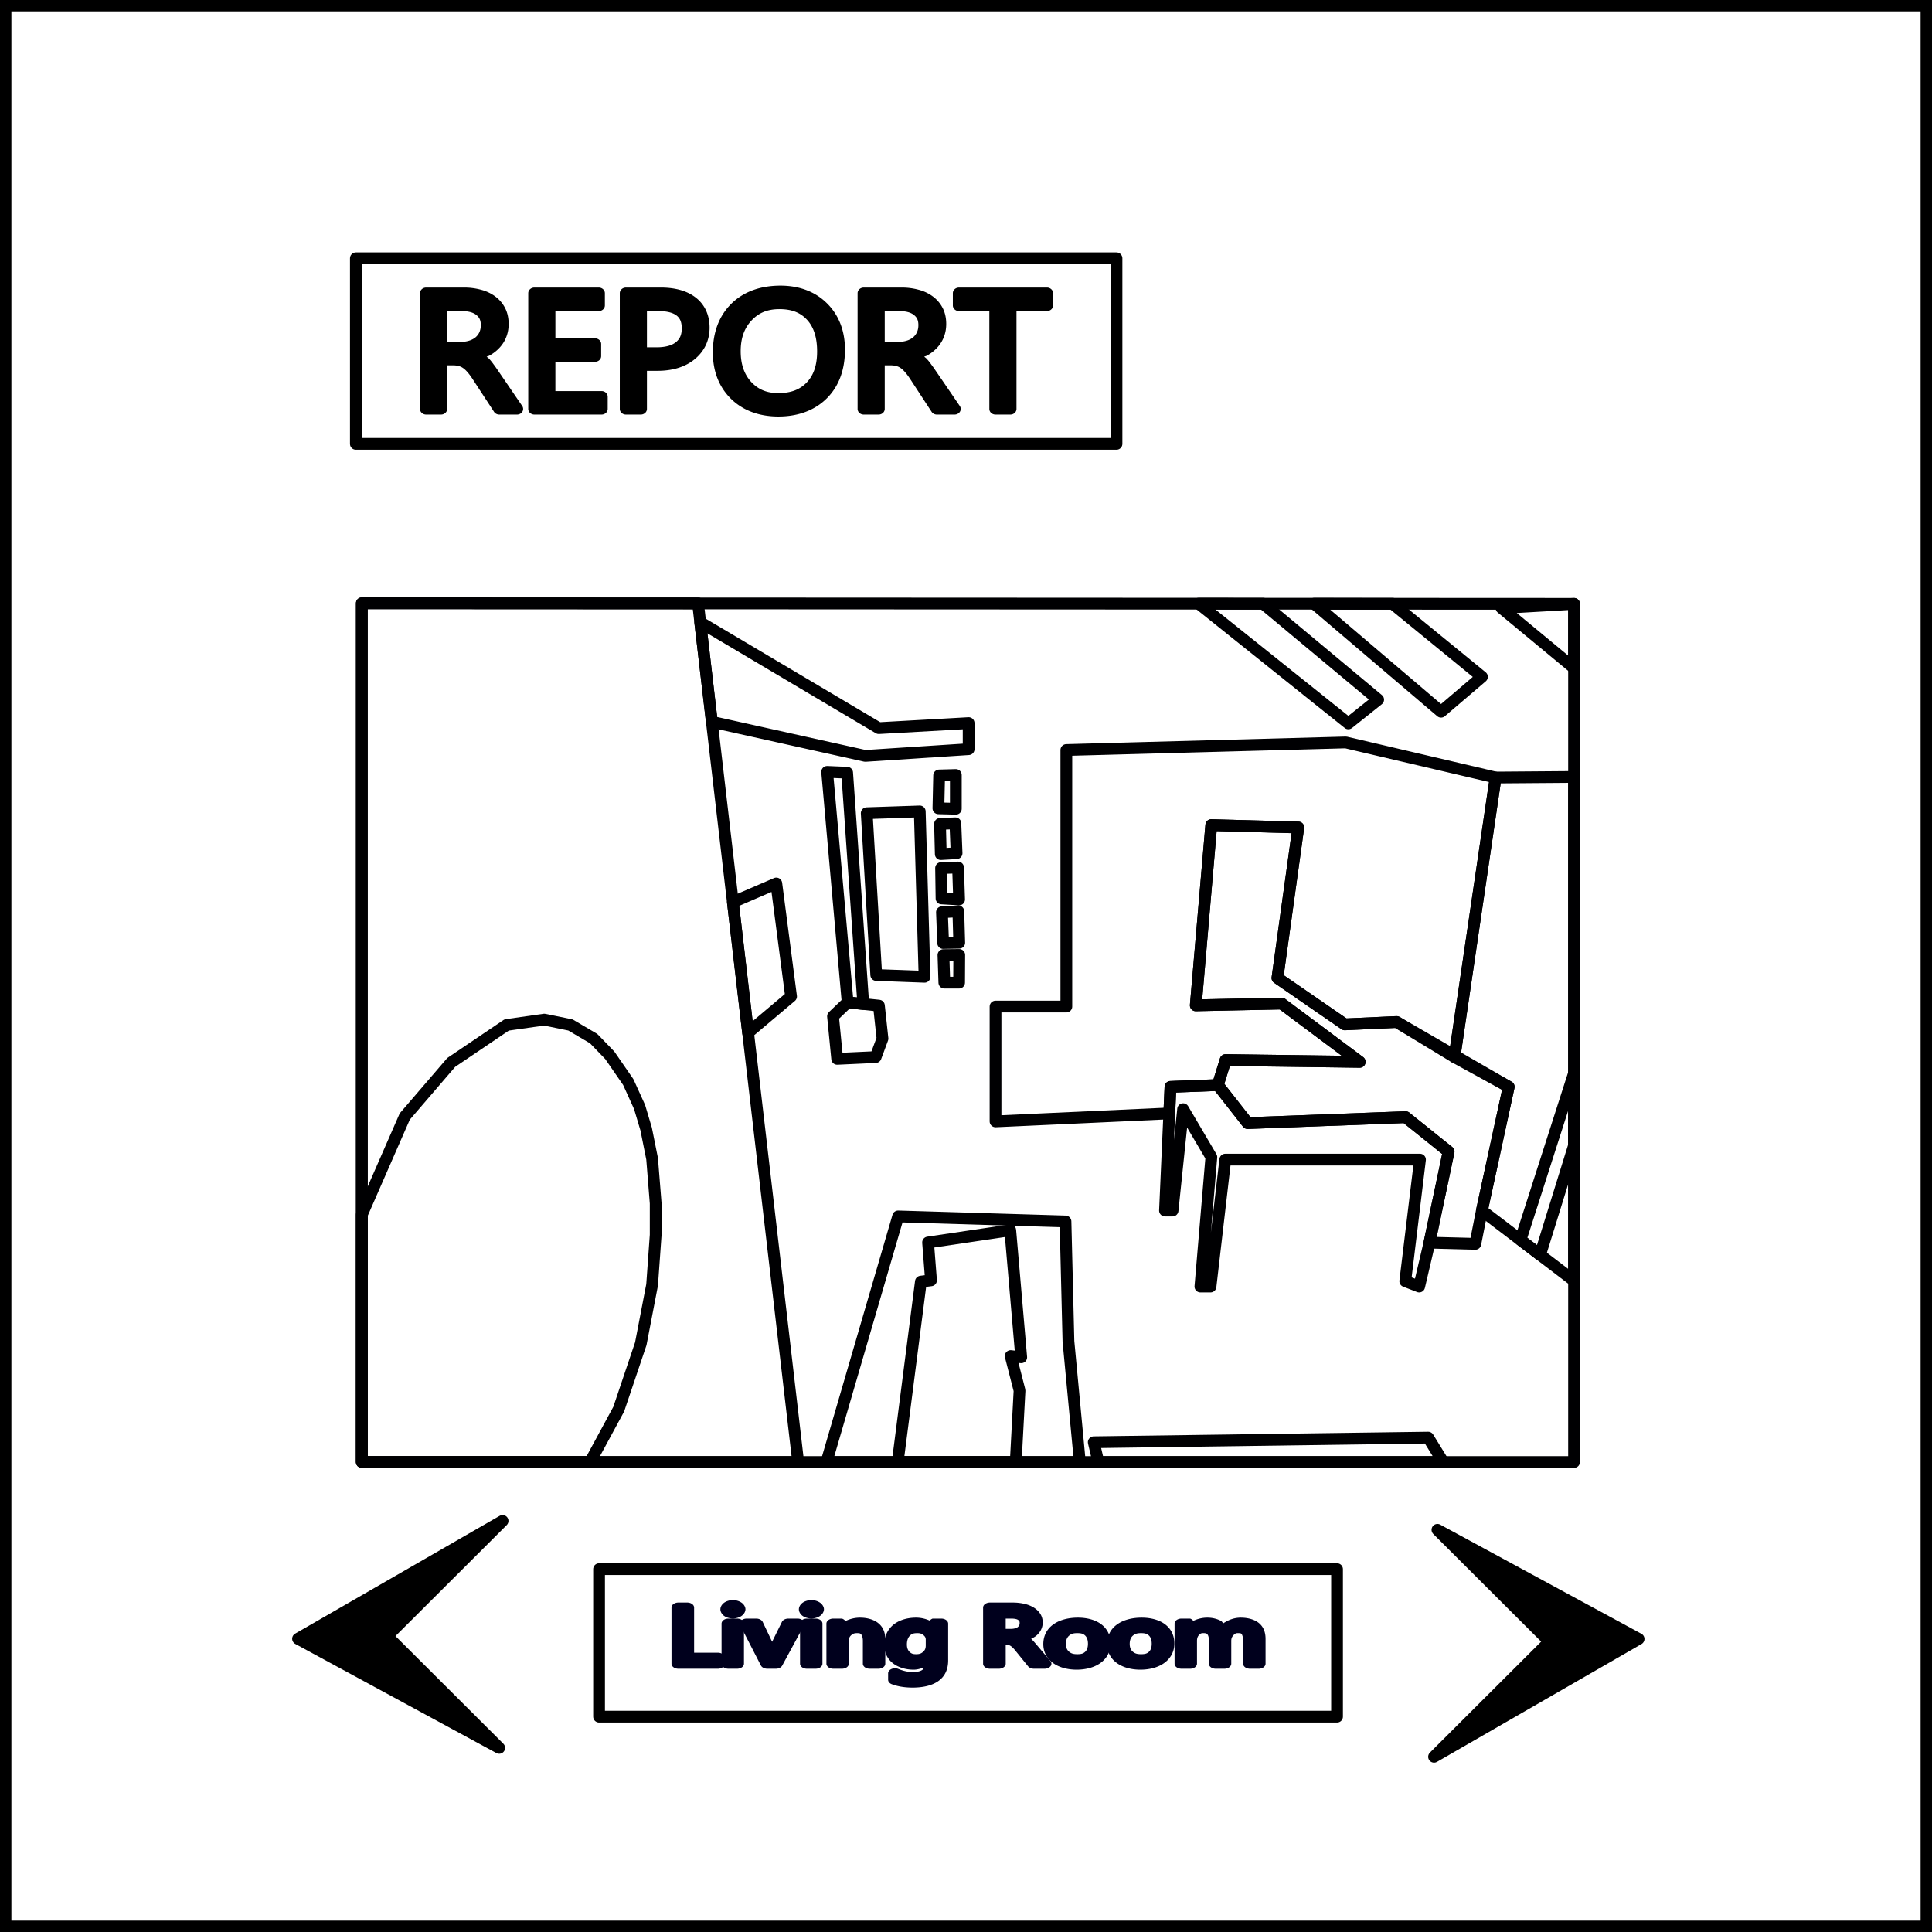 <?xml version="1.0" encoding="UTF-8" standalone="no"?>
<svg
   fill="none"
   xml:space="preserve"
   width="144"
   height="144"
   version="1.1"
   id="svg39"
   sodipodi:docname="Living Room.svg"
   inkscape:version="1.3.2 (091e20e, 2023-11-25, custom)"
   xmlns:inkscape="http://www.inkscape.org/namespaces/inkscape"
   xmlns:sodipodi="http://sodipodi.sourceforge.net/DTD/sodipodi-0.dtd"
   xmlns="http://www.w3.org/2000/svg"
   xmlns:svg="http://www.w3.org/2000/svg"><defs
     id="defs39" /><sodipodi:namedview
     id="namedview39"
     pagecolor="#ffffff"
     bordercolor="#000000"
     borderopacity="0.25"
     inkscape:showpageshadow="2"
     inkscape:pageopacity="0.0"
     inkscape:pagecheckerboard="0"
     inkscape:deskcolor="#d1d1d1"
     inkscape:zoom="2.1128472"
     inkscape:cx="14.435497"
     inkscape:cy="121.40016"
     inkscape:window-width="2560"
     inkscape:window-height="1494"
     inkscape:window-x="-11"
     inkscape:window-y="-11"
     inkscape:window-maximized="1"
     inkscape:current-layer="svg39" /><path
     stroke="#000000"
     stroke-width="0.849"
     d="M 0.424,0.424 H 143.576 V 143.576 H 0.424 Z"
     id="path1" /><path
     style="fill:none;stroke:#000000;stroke-width:0.876;stroke-linecap:round;stroke-linejoin:round;stroke-miterlimit:100;stroke-dashoffset:1"
     d="m 26.524,19.252 h 56.693 v 13.831 H 26.524 Z"
     id="path2" /><g
     aria-label="REPORT"
     style="font-size:30.372px;font-family:'Snap ITC';-inkscape-font-specification:'Snap ITC';text-align:center;text-anchor:middle;fill:#000000;stroke:#000000;stroke-width:2.064;stroke-linecap:round;stroke-linejoin:round;stroke-miterlimit:100;stroke-dashoffset:1"
     stroke="none"
     id="g9"
     transform="matrix(0.425,0,0,0.424,-1.734,-2.026)"><path
       style="color:#000000;-inkscape-font-specification:'Myanmar Text';stroke:none;stroke-linecap:butt;stroke-linejoin:miter;-inkscape-stroke:none"
       d="M 90.667,80.114 H 87.7 l -3.56,-5.961 q -0.489,-0.83 -0.948,-1.409 -0.46,-0.593 -0.95,-0.964 -0.474,-0.37 -1.038,-0.534 -0.548,-0.178 -1.245,-0.178 h -2.047 v 9.046 H 75.421 V 58.848 h 6.347 q 1.394,0 2.565,0.356 1.187,0.341 2.047,1.053 0.875,0.712 1.364,1.78 0.49,1.053 0.49,2.476 0,1.113 -0.341,2.047 -0.327,0.92 -0.95,1.646 -0.608,0.727 -1.482,1.246 -0.86,0.504 -1.943,0.786 v 0.06 q 0.534,0.236 0.92,0.548 0.4,0.296 0.756,0.712 0.356,0.415 0.697,0.949 0.356,0.519 0.786,1.216 z M 77.913,61.103 v 7.711 h 3.381 q 0.935,0 1.72,-0.282 0.801,-0.281 1.38,-0.8 0.578,-0.534 0.904,-1.29 0.327,-0.772 0.327,-1.72 0,-1.706 -1.113,-2.655 -1.097,-0.964 -3.188,-0.964 z"
       transform="scale(1.045,0.957)"
       id="path3" /><path
       style="color:#000000;-inkscape-font-specification:'Myanmar Text';stroke:none;stroke-linecap:butt;stroke-linejoin:miter;-inkscape-stroke:none"
       d="m 75.422,57.816 a 1.032,1.032 0 0 0 -1.031,1.032 v 21.267 a 1.032,1.032 0 0 0 1.03,1.031 h 2.493 a 1.032,1.032 0 0 0 1.031,-1.03 V 72.1 h 1.014 c 0.377,0 0.684,0.05 0.928,0.129 a 1.032,1.032 0 0 0 0.031,0.01 c 0.25,0.072 0.471,0.184 0.69,0.355 a 1.032,1.032 0 0 0 0.013,0.008 c 0.24,0.18 0.494,0.437 0.756,0.775 a 1.032,1.032 0 0 0 0.008,0.01 c 0.268,0.337 0.56,0.767 0.867,1.289 a 1.032,1.032 0 0 0 0.004,0.006 l 3.558,5.96 a 1.032,1.032 0 0 0 0.887,0.505 h 2.965 a 1.032,1.032 0 0 0 0.877,-1.579 l -3.986,-6.386 -0.004,-0.006 c -0.29,-0.47 -0.56,-0.885 -0.807,-1.246 -0.245,-0.382 -0.5,-0.73 -0.767,-1.043 -0.124,-0.144 -0.272,-0.25 -0.405,-0.38 0.128,-0.065 0.285,-0.093 0.408,-0.165 a 1.032,1.032 0 0 0 0.006,-0.002 6.76,6.76 0 0 0 1.74,-1.463 l 0.003,-0.002 a 6.208,6.208 0 0 0 1.134,-1.97 c 0.27,-0.745 0.4,-1.548 0.4,-2.391 0,-1.065 -0.182,-2.045 -0.581,-2.907 l -0.002,-0.002 a 5.949,5.949 0 0 0 -1.649,-2.144 6.643,6.643 0 0 0 -2.41,-1.246 9.827,9.827 0 0 0 -2.853,-0.399 z m 1.031,2.065 h 5.317 c 0.841,0 1.593,0.106 2.265,0.31 a 1.032,1.032 0 0 0 0.014,0.004 c 0.671,0.193 1.217,0.48 1.674,0.858 a 1.032,1.032 0 0 0 0.007,0.006 c 0.46,0.374 0.811,0.829 1.077,1.408 a 1.032,1.032 0 0 0 0.004,0.006 c 0.25,0.54 0.392,1.21 0.392,2.04 0,0.637 -0.097,1.195 -0.28,1.694 a 1.032,1.032 0 0 0 -0.001,0.008 4.105,4.105 0 0 1 -0.762,1.32 1.032,1.032 0 0 0 -0.008,0.008 c -0.257,0.308 -0.601,0.56 -0.959,0.805 0.434,-0.432 0.806,-0.926 1.053,-1.498 a 1.032,1.032 0 0 0 0.002,-0.006 5.425,5.425 0 0 0 0.408,-2.123 c 0,-1.359 -0.5,-2.603 -1.47,-3.434 C 84.21,60.434 82.873,60.07 81.324,60.07 h -3.41 a 1.032,1.032 0 0 0 -1.033,1.034 v 7.71 a 1.032,1.032 0 0 0 1.033,1.032 h 3.38 c 0.603,0 1.166,-0.125 1.716,-0.283 a 1.032,1.032 0 0 0 -0.524,0.675 v 0.059 a 1.032,1.032 0 0 0 0.522,0.803 c -0.047,-0.039 -0.085,-0.099 -0.133,-0.135 a 4.109,4.109 0 0 0 -1.37,-0.701 c -0.482,-0.155 -1,-0.227 -1.546,-0.227 h -2.045 a 1.032,1.032 0 0 0 -1.033,1.031 v 8.014 h -0.428 z m 2.492,2.254 h 2.38 c 1.235,0 2.02,0.279 2.507,0.707 a 1.032,1.032 0 0 0 0.01,0.01 c 0.51,0.434 0.752,0.956 0.752,1.869 0,0.514 -0.088,0.944 -0.246,1.318 a 2.692,2.692 0 0 1 -0.65,0.928 3,3 0 0 1 -1.026,0.592 1.032,1.032 0 0 0 -0.006,0.002 4.016,4.016 0 0 1 -1.371,0.222 h -2.35 z m 6.108,7.883 0.033,0.025 c -0.005,-0.004 -0.013,-0.006 -0.018,-0.01 z m -1.838,1.29 c 0.222,0.11 0.428,0.222 0.574,0.34 a 1.032,1.032 0 0 0 0.035,0.028 c 0.2,0.147 0.396,0.329 0.588,0.553 0.201,0.234 0.404,0.513 0.61,0.833 a 1.032,1.032 0 0 0 0.019,0.028 c 0.225,0.328 0.478,0.72 0.758,1.174 a 1.032,1.032 0 0 0 0.004,0.006 l 3.004,4.812 h -0.52 l -3.256,-5.453 -0.004,-0.006 a 13.356,13.356 0 0 0 -1.02,-1.512 l -0.003,-0.004 c -0.243,-0.313 -0.518,-0.55 -0.79,-0.798 z m 21.644,8.806 H 93.589 V 58.848 h 10.795 v 2.255 H 96.08 v 7.073 h 7.682 v 2.24 H 96.08 v 7.444 h 8.779 z"
       transform="scale(1.045,0.957)"
       id="path4" /><path
       style="color:#000000;-inkscape-font-specification:'Myanmar Text';stroke:none;stroke-linecap:butt;stroke-linejoin:miter;-inkscape-stroke:none"
       d="m 93.588,57.816 a 1.032,1.032 0 0 0 -1.031,1.032 v 21.267 a 1.032,1.032 0 0 0 1.03,1.031 h 11.272 a 1.032,1.032 0 0 0 1.032,-1.03 v -2.257 a 1.032,1.032 0 0 0 -1.032,-1.03 h -7.748 v -5.382 h 6.65 a 1.032,1.032 0 0 0 1.032,-1.031 v -2.24 a 1.032,1.032 0 0 0 -1.031,-1.031 h -6.65 v -5.01 h 7.273 a 1.032,1.032 0 0 0 1.031,-1.031 v -2.256 a 1.032,1.032 0 0 0 -1.031,-1.032 z m 1.031,2.065 h 8.735 v 0.19 H 96.08 a 1.032,1.032 0 0 0 -1.031,1.033 v 7.072 a 1.032,1.032 0 0 0 1.031,1.033 h 6.65 v 0.176 h -6.65 a 1.032,1.032 0 0 0 -1.031,1.031 v 7.443 a 1.032,1.032 0 0 0 1.031,1.034 h 7.746 v 0.189 H 94.62 Z m 16.824,12.196 v 8.037 h -2.491 V 58.848 h 5.843 q 3.41,0 5.28,1.661 1.883,1.661 1.883,4.687 0,3.025 -2.091,4.953 -2.076,1.928 -5.62,1.928 z m 0,-10.974 v 8.72 h 2.61 q 2.58,0 3.93,-1.172 1.365,-1.186 1.365,-3.337 0,-4.211 -4.983,-4.211 z"
       transform="scale(1.045,0.957)"
       id="path5" /><path
       style="color:#000000;-inkscape-font-specification:'Myanmar Text';stroke:none;stroke-linecap:butt;stroke-linejoin:miter;-inkscape-stroke:none"
       d="m 108.951,57.816 a 1.032,1.032 0 0 0 -1.031,1.032 v 21.267 a 1.032,1.032 0 0 0 1.031,1.031 h 2.492 a 1.032,1.032 0 0 0 1.032,-1.03 v -7.007 h 1.771 c 2.55,0 4.724,-0.72 6.322,-2.205 1.59,-1.467 2.422,-3.456 2.422,-5.709 0,-2.23 -0.745,-4.146 -2.234,-5.459 -1.479,-1.312 -3.521,-1.92 -5.961,-1.92 z m 1.033,2.065 h 4.81 c 2.107,0 3.582,0.5 4.595,1.4 a 1.032,1.032 0 0 0 0.004,0.002 c 1.022,0.902 1.533,2.11 1.533,3.912 0,1.78 -0.562,3.093 -1.758,4.196 a 1.032,1.032 0 0 0 -0.004,0.002 c -1.17,1.086 -2.742,1.652 -4.918,1.652 h -2.803 a 1.032,1.032 0 0 0 -1.03,1.031 v 7.006 h -0.429 z m 1.46,0.19 a 1.032,1.032 0 0 0 -1.032,1.033 v 8.718 a 1.032,1.032 0 0 0 1.031,1.032 h 2.61 c 1.876,0 3.462,-0.43 4.607,-1.424 1.143,-0.994 1.719,-2.464 1.719,-4.116 0,-1.607 -0.522,-3.026 -1.611,-3.947 -1.09,-0.92 -2.596,-1.297 -4.403,-1.297 z m 1.03,2.064 h 1.891 c 1.516,0 2.5,0.325 3.07,0.808 0.572,0.483 0.881,1.171 0.881,2.371 0,1.215 -0.334,1.969 -1.01,2.557 -0.653,0.568 -1.69,0.92 -3.253,0.92 h -1.578 z m 22.059,18.335 q -4.523,0 -7.251,-2.98 -2.714,-2.981 -2.714,-7.756 0,-5.132 2.773,-8.187 2.773,-3.054 7.548,-3.054 4.405,0 7.089,2.966 2.699,2.965 2.699,7.756 0,5.205 -2.758,8.23 -2.759,3.025 -7.386,3.025 z m 0.178,-19.723 q -3.351,0 -5.442,2.417 -2.091,2.417 -2.091,6.347 0,3.93 2.032,6.332 2.046,2.388 5.323,2.388 3.5,0 5.517,-2.284 2.017,-2.284 2.017,-6.391 0,-4.212 -1.958,-6.51 -1.957,-2.3 -5.398,-2.3 z"
       transform="scale(1.045,0.957)"
       id="path6" /><path
       style="color:#000000;-inkscape-font-specification:'Myanmar Text';stroke:none;stroke-linecap:butt;stroke-linejoin:miter;-inkscape-stroke:none"
       d="m 134.889,57.46 c -3.404,0 -6.266,1.139 -8.313,3.394 -2.042,2.249 -3.04,5.274 -3.04,8.88 0,3.38 0.99,6.26 2.984,8.45 a 1.032,1.032 0 0 0 0.002,0.002 c 2.01,2.196 4.77,3.316 8.011,3.316 3.31,0 6.116,-1.132 8.149,-3.361 2.037,-2.235 3.027,-5.274 3.027,-8.926 0,-3.386 -0.983,-6.268 -2.967,-8.45 l -0.002,-10e-4 c -1.977,-2.184 -4.684,-3.303 -7.851,-3.303 z m 0,2.063 c 2.704,0 4.723,0.858 6.324,2.627 a 1.032,1.032 0 0 0 0.002,0.002 c 1.613,1.773 2.43,4.063 2.43,7.063 0,3.288 -0.848,5.736 -2.489,7.535 -1.645,1.805 -3.763,2.69 -6.623,2.69 -2.787,0 -4.86,-0.869 -6.488,-2.645 l -0.002,-0.002 c -1.623,-1.784 -2.443,-4.072 -2.443,-7.059 0,-3.234 0.85,-5.67 2.505,-7.494 1.651,-1.818 3.82,-2.717 6.784,-2.717 z m -0.178,0.192 c -2.482,0 -4.65,0.955 -6.223,2.773 -1.575,1.821 -2.342,4.22 -2.342,7.024 0,2.797 0.742,5.184 2.276,6.998 a 1.032,1.032 0 0 0 0.004,0.006 c 1.541,1.798 3.672,2.748 6.107,2.748 2.558,0 4.75,-0.889 6.291,-2.633 1.548,-1.753 2.276,-4.169 2.276,-7.076 0,-2.968 -0.699,-5.409 -2.205,-7.178 -1.499,-1.76 -3.66,-2.662 -6.184,-2.662 z m 0,2.064 c 2.064,0 3.502,0.63 4.613,1.936 1.104,1.295 1.711,3.192 1.711,5.84 0,2.57 -0.616,4.416 -1.758,5.709 -1.148,1.3 -2.635,1.935 -4.744,1.935 -1.931,0 -3.349,-0.64 -4.535,-2.021 l -0.002,-0.002 c -1.174,-1.39 -1.787,-3.223 -1.787,-5.664 0,-2.437 0.627,-4.27 1.84,-5.672 1.215,-1.405 2.676,-2.06 4.662,-2.06 z m 29.393,18.335 h -2.966 l -3.559,-5.961 q -0.49,-0.83 -0.95,-1.409 -0.459,-0.593 -0.948,-0.964 -0.475,-0.37 -1.038,-0.534 -0.549,-0.178 -1.246,-0.178 h -2.047 v 9.046 h -2.49 V 58.848 h 6.346 q 1.394,0 2.566,0.356 1.186,0.341 2.046,1.053 0.875,0.712 1.365,1.78 0.49,1.053 0.49,2.476 0,1.113 -0.342,2.047 -0.326,0.92 -0.95,1.646 -0.607,0.727 -1.482,1.246 -0.86,0.504 -1.943,0.786 v 0.06 q 0.534,0.236 0.92,0.548 0.4,0.296 0.756,0.712 0.356,0.415 0.697,0.949 0.356,0.519 0.786,1.216 z M 151.35,61.103 v 7.711 h 3.382 q 0.934,0 1.72,-0.282 0.8,-0.281 1.38,-0.8 0.577,-0.534 0.904,-1.29 0.326,-0.772 0.326,-1.72 0,-1.706 -1.112,-2.655 -1.098,-0.964 -3.189,-0.964 z"
       transform="scale(1.045,0.957)"
       id="path7" /><path
       style="color:#000000;-inkscape-font-specification:'Myanmar Text';stroke:none;stroke-linecap:butt;stroke-linejoin:miter;-inkscape-stroke:none"
       d="m 148.86,57.816 a 1.032,1.032 0 0 0 -1.032,1.032 v 21.267 a 1.032,1.032 0 0 0 1.031,1.031 h 2.49 a 1.032,1.032 0 0 0 1.034,-1.03 V 72.1 h 1.013 c 0.377,0 0.684,0.05 0.928,0.129 a 1.032,1.032 0 0 0 0.031,0.01 c 0.25,0.072 0.472,0.184 0.69,0.355 a 1.032,1.032 0 0 0 0.014,0.008 c 0.239,0.18 0.494,0.437 0.755,0.775 a 1.032,1.032 0 0 0 0.008,0.01 c 0.268,0.337 0.56,0.767 0.868,1.289 a 1.032,1.032 0 0 0 0.004,0.006 l 3.558,5.96 a 1.032,1.032 0 0 0 0.887,0.505 h 2.965 a 1.032,1.032 0 0 0 0.875,-1.579 l -3.989,-6.392 0.002,0.006 c -0.292,-0.474 -0.56,-0.89 -0.808,-1.252 a 9.43,9.43 0 0 0 -0.768,-1.043 c -0.123,-0.144 -0.27,-0.25 -0.404,-0.38 0.128,-0.065 0.285,-0.093 0.408,-0.165 a 1.032,1.032 0 0 0 0.006,-0.002 6.76,6.76 0 0 0 1.74,-1.463 l 0.002,-0.002 a 6.208,6.208 0 0 0 1.135,-1.97 c 0.27,-0.745 0.4,-1.548 0.4,-2.391 0,-1.065 -0.182,-2.045 -0.581,-2.907 l -0.002,-0.002 a 5.949,5.949 0 0 0 -1.649,-2.144 6.643,6.643 0 0 0 -2.41,-1.246 9.827,9.827 0 0 0 -2.854,-0.399 z m 1.03,2.065 h 5.317 c 0.842,0 1.594,0.106 2.266,0.31 a 1.032,1.032 0 0 0 0.013,0.004 c 0.672,0.193 1.218,0.48 1.674,0.858 a 1.032,1.032 0 0 0 0.008,0.006 c 0.46,0.374 0.811,0.829 1.076,1.408 a 1.032,1.032 0 0 0 0.002,0.006 c 0.252,0.54 0.395,1.21 0.395,2.04 0,0.637 -0.097,1.195 -0.28,1.694 a 1.032,1.032 0 0 0 -10e-4,0.008 4.105,4.105 0 0 1 -0.762,1.32 1.032,1.032 0 0 0 -0.008,0.01 c -0.257,0.308 -0.602,0.557 -0.96,0.803 0.435,-0.432 0.807,-0.926 1.054,-1.498 a 1.032,1.032 0 0 0 0.002,-0.006 5.425,5.425 0 0 0 0.408,-2.123 c 0,-1.359 -0.5,-2.603 -1.47,-3.434 -0.976,-0.853 -2.313,-1.217 -3.862,-1.217 h -3.412 a 1.032,1.032 0 0 0 -1.032,1.034 v 7.71 a 1.032,1.032 0 0 0 1.032,1.032 h 3.383 c 0.601,0 1.164,-0.126 1.712,-0.283 a 1.032,1.032 0 0 0 -0.521,0.675 v 0.059 a 1.032,1.032 0 0 0 0.521,0.803 c -0.047,-0.039 -0.084,-0.098 -0.132,-0.135 a 4.109,4.109 0 0 0 -1.37,-0.701 c -0.483,-0.155 -1,-0.227 -1.546,-0.227 h -2.047 a 1.032,1.032 0 0 0 -1.032,1.031 v 8.014 h -0.427 z m 2.493,2.254 h 2.379 c 1.235,0 2.02,0.279 2.508,0.707 a 1.032,1.032 0 0 0 0.01,0.01 c 0.509,0.434 0.75,0.956 0.75,1.869 0,0.514 -0.086,0.944 -0.245,1.318 a 2.692,2.692 0 0 1 -0.65,0.928 3,3 0 0 1 -1.025,0.592 1.032,1.032 0 0 0 -0.006,0.002 4.016,4.016 0 0 1 -1.371,0.222 h -2.35 z m 6.107,7.883 0.033,0.025 -0.017,-0.01 c -0.006,-0.004 -0.01,-0.011 -0.016,-0.015 z m -1.838,1.29 c 0.223,0.11 0.428,0.222 0.575,0.34 a 1.032,1.032 0 0 0 0.035,0.028 c 0.2,0.147 0.394,0.329 0.586,0.553 0.2,0.234 0.406,0.513 0.611,0.833 a 1.032,1.032 0 0 0 0.02,0.028 c 0.225,0.328 0.477,0.72 0.757,1.174 a 1.032,1.032 0 0 0 0.004,0.006 l 3.004,4.812 h -0.52 l -3.255,-5.453 -0.004,-0.006 a 13.352,13.352 0 0 0 -1.02,-1.512 l -0.004,-0.004 c -0.243,-0.313 -0.517,-0.55 -0.789,-0.798 z m 22.949,-10.205 h -6.14 v 19.011 h -2.49 V 61.103 h -6.125 V 58.848 H 179.6 Z"
       transform="scale(1.045,0.957)"
       id="path8" /><path
       style="color:#000000;-inkscape-font-specification:'Myanmar Text';stroke:none;stroke-linecap:butt;stroke-linejoin:miter;-inkscape-stroke:none"
       d="m 164.846,57.816 a 1.032,1.032 0 0 0 -1.032,1.032 v 2.256 a 1.032,1.032 0 0 0 1.032,1.03 h 5.093 v 17.981 a 1.032,1.032 0 0 0 1.032,1.031 h 2.49 a 1.032,1.032 0 0 0 1.033,-1.03 V 62.134 h 5.108 a 1.032,1.032 0 0 0 1.03,-1.031 v -2.256 a 1.032,1.032 0 0 0 -1.03,-1.032 z m 1.03,2.065 h 12.694 v 0.19 h -5.11 a 1.032,1.032 0 0 0 -1.03,1.033 v 17.978 h -0.428 V 61.104 a 1.032,1.032 0 0 0 -1.031,-1.034 h -5.094 z"
       transform="scale(1.045,0.957)"
       id="path9" /></g><g
     aria-label="Living Room"
     style="font-size:16.399px;font-family:'Snap ITC';-inkscape-font-specification:'Snap ITC';text-align:center;text-anchor:middle;fill:#000000;stroke:#000000;stroke-width:2.064;stroke-linecap:round;stroke-linejoin:round;stroke-miterlimit:100;stroke-dashoffset:1"
     stroke="none"
     id="g29"
     transform="matrix(0.425,0,0,0.424,-1.734,-2.026)"><path
       style="color:#000000;-inkscape-font-specification:'Myanmar Text';stroke:none;stroke-linecap:butt;stroke-linejoin:miter;-inkscape-stroke:none"
       d="m 111.665,346.026 h -5.957 v -11.483 h 1.345 v 10.265 h 4.612 z"
       transform="scale(1.164,0.859)"
       id="path10" /><path
       style="color:#000000;-inkscape-font-specification:'Myanmar Text';fill:#00001d;stroke:none;stroke-linecap:butt;stroke-linejoin:miter;-inkscape-stroke:none"
       d="m 105.707,333.512 a 1.032,1.032 0 0 0 -1.031,1.031 v 11.482 a 1.032,1.032 0 0 0 1.031,1.032 h 5.959 a 1.032,1.032 0 0 0 1.031,-1.032 v -1.216 a 1.032,1.032 0 0 0 -1.031,-1.032 h -3.582 v -9.234 a 1.032,1.032 0 0 0 -1.031,-1.031 z"
       transform="scale(1.164,0.859)"
       id="path11" /><path
       style="color:#000000;-inkscape-font-specification:'Myanmar Text';stroke:none;stroke-linecap:butt;stroke-linejoin:miter;-inkscape-stroke:none"
       d="m 113.923,335.744 q -0.352,0 -0.6,-0.24 -0.249,-0.24 -0.249,-0.609 0,-0.368 0.249,-0.608 0.248,-0.248 0.6,-0.248 0.36,0 0.609,0.248 0.256,0.24 0.256,0.608 0,0.353 -0.256,0.601 -0.248,0.248 -0.609,0.248 z m 0.64,10.282 h -1.312 v -8.2 h 1.313 z"
       transform="scale(1.164,0.859)"
       id="path12" /><path
       style="color:#000000;-inkscape-font-specification:'Myanmar Text';fill:#00001d;stroke:none;stroke-linecap:butt;stroke-linejoin:miter;-inkscape-stroke:none"
       d="m 113.924,333.008 c -0.474,0 -0.984,0.21 -1.322,0.545 a 1.951,1.951 0 0 0 -0.559,1.342 c 0,0.477 0.208,1.008 0.562,1.351 0.341,0.33 0.85,0.53 1.319,0.53 0.474,0 0.986,-0.208 1.328,-0.546 a 1.95,1.95 0 0 0 0.568,-1.335 c 0,-0.48 -0.22,-1.006 -0.576,-1.346 a 1.964,1.964 0 0 0 -1.32,-0.541 z m 0,1.705 c 0,0 0.107,0.04 0.117,0.049 0.024,0.023 0.064,0.146 0.064,0.133 0,-0.013 -0.034,0.087 -0.058,0.123 -0.016,0.01 -0.116,0.052 -0.123,0.052 0.003,0 -0.076,-0.03 -0.106,-0.047 -0.023,-0.036 -0.062,-0.134 -0.062,-0.129 0,-0.014 0.048,-0.12 0.056,-0.132 0.024,-0.015 0.115,-0.05 0.112,-0.05 z m -0.674,2.082 a 1.032,1.032 0 0 0 -1.031,1.031 v 8.2 a 1.032,1.032 0 0 0 1.031,1.03 h 1.314 a 1.032,1.032 0 0 0 1.032,-1.03 v -8.2 a 1.032,1.032 0 0 0 -1.032,-1.031 z"
       transform="scale(1.164,0.859)"
       id="path13" /><path
       style="color:#000000;-inkscape-font-specification:'Myanmar Text';stroke:none;stroke-linecap:butt;stroke-linejoin:miter;-inkscape-stroke:none"
       d="m 123.668,337.826 -3.267,8.2 h -1.29 l -3.106,-8.2 h 1.441 l 2.082,5.958 q 0.233,0.656 0.289,1.145 h 0.032 q 0.08,-0.617 0.256,-1.113 l 2.178,-5.99 z"
       transform="scale(1.164,0.859)"
       id="path14" /><path
       style="color:#000000;-inkscape-font-specification:'Myanmar Text';fill:#00001d;stroke:none;stroke-linecap:butt;stroke-linejoin:miter;-inkscape-stroke:none"
       d="m 116.006,336.795 a 1.032,1.032 0 0 0 -0.965,1.396 l 3.105,8.2 a 1.032,1.032 0 0 0 0.965,0.666 h 1.29 a 1.032,1.032 0 0 0 0.958,-0.649 l 3.268,-8.199 a 1.032,1.032 0 0 0 -0.959,-1.414 h -1.385 a 1.032,1.032 0 0 0 -0.97,0.678 l -1.477,4.062 -1.416,-4.049 a 1.032,1.032 0 0 0 -0.973,-0.691 z"
       transform="scale(1.164,0.859)"
       id="path15" /><path
       style="color:#000000;-inkscape-font-specification:'Myanmar Text';stroke:none;stroke-linecap:butt;stroke-linejoin:miter;-inkscape-stroke:none"
       d="m 125.75,335.744 q -0.352,0 -0.6,-0.24 -0.249,-0.24 -0.249,-0.609 0,-0.368 0.248,-0.608 0.249,-0.248 0.601,-0.248 0.36,0 0.609,0.248 0.256,0.24 0.256,0.608 0,0.353 -0.256,0.601 -0.249,0.248 -0.609,0.248 z m 0.64,10.282 h -1.313 v -8.2 h 1.314 z"
       transform="scale(1.164,0.859)"
       id="path16" /><path
       style="color:#000000;-inkscape-font-specification:'Myanmar Text';fill:#00001d;stroke:none;stroke-linecap:butt;stroke-linejoin:miter;-inkscape-stroke:none"
       d="m 125.75,333.008 c -0.474,0 -0.984,0.21 -1.322,0.545 a 1.951,1.951 0 0 0 -0.559,1.342 c 0,0.477 0.208,1.008 0.563,1.351 0.34,0.33 0.849,0.53 1.318,0.53 0.474,0 0.986,-0.208 1.328,-0.546 a 1.95,1.95 0 0 0 0.568,-1.335 c 0,-0.48 -0.22,-1.006 -0.576,-1.346 a 1.964,1.964 0 0 0 -1.32,-0.541 z m 0,1.705 c 0,0 0.107,0.04 0.117,0.049 0.024,0.023 0.067,0.146 0.067,0.133 0,-0.013 -0.037,0.087 -0.06,0.123 -0.016,0.01 -0.117,0.052 -0.124,0.052 0.003,0 -0.076,-0.03 -0.105,-0.047 -0.024,-0.036 -0.063,-0.134 -0.063,-0.129 0,-0.014 0.049,-0.12 0.057,-0.132 0.024,-0.015 0.114,-0.05 0.111,-0.05 z m -0.672,2.082 a 1.032,1.032 0 0 0 -1.033,1.031 v 8.2 a 1.032,1.032 0 0 0 1.033,1.03 h 1.313 a 1.032,1.032 0 0 0 1.03,-1.03 v -8.2 a 1.032,1.032 0 0 0 -1.03,-1.031 z"
       transform="scale(1.164,0.859)"
       id="path17" /><path
       style="color:#000000;-inkscape-font-specification:'Myanmar Text';stroke:none;stroke-linecap:butt;stroke-linejoin:miter;-inkscape-stroke:none"
       d="m 135.855,346.026 h -1.313 v -4.677 q 0,-2.61 -1.906,-2.61 -0.985,0 -1.633,0.745 -0.64,0.736 -0.64,1.865 v 4.677 h -1.314 v -8.2 h 1.313 v 1.361 h 0.032 q 0.929,-1.553 2.69,-1.553 1.346,0 2.058,0.873 0.713,0.865 0.713,2.506 z"
       transform="scale(1.164,0.859)"
       id="path18" /><path
       style="color:#000000;-inkscape-font-specification:'Myanmar Text';fill:#00001d;stroke:none;stroke-linecap:butt;stroke-linejoin:miter;-inkscape-stroke:none"
       d="m 133.084,336.602 c -0.816,0 -1.557,0.276 -2.213,0.703 a 1.032,1.032 0 0 0 -0.51,-0.51 h -1.312 a 1.032,1.032 0 0 0 -1.031,1.031 v 8.2 a 1.032,1.032 0 0 0 1.03,1.03 h 1.313 a 1.032,1.032 0 0 0 1.034,-1.03 v -4.676 c 0,-0.557 0.131,-0.894 0.386,-1.188 0.263,-0.301 0.46,-0.39 0.856,-0.39 0.4,0 0.471,0.057 0.595,0.228 0.125,0.17 0.278,0.605 0.278,1.35 v 4.675 a 1.032,1.032 0 0 0 1.031,1.032 h 1.314 a 1.032,1.032 0 0 0 1.032,-1.032 v -5.011 c 0,-1.242 -0.269,-2.337 -0.946,-3.16 -0.676,-0.829 -1.737,-1.252 -2.857,-1.252 z"
       transform="scale(1.164,0.859)"
       id="path19" /><path
       style="color:#000000;-inkscape-font-specification:'Myanmar Text';stroke:none;stroke-linecap:butt;stroke-linejoin:miter;-inkscape-stroke:none"
       d="m 145.328,345.369 q 0,4.516 -4.324,4.516 -1.522,0 -2.659,-0.576 v -1.314 q 1.386,0.77 2.643,0.77 3.027,0 3.027,-3.22 v -0.897 h -0.032 q -0.937,1.57 -2.819,1.57 -1.53,0 -2.466,-1.09 -0.93,-1.096 -0.93,-2.938 0,-2.09 1.002,-3.323 1.009,-1.233 2.754,-1.233 1.658,0 2.459,1.33 h 0.032 v -1.138 h 1.313 z m -1.313,-3.05 v -1.21 q 0,-0.977 -0.665,-1.673 -0.657,-0.697 -1.642,-0.697 -1.217,0 -1.905,0.889 -0.689,0.88 -0.689,2.474 0,1.37 0.657,2.194 0.664,0.817 1.753,0.817 1.105,0 1.794,-0.785 0.697,-0.785 0.697,-2.01 z"
       transform="scale(1.164,0.859)"
       id="path20" /><path
       style="color:#000000;-inkscape-font-specification:'Myanmar Text';fill:#00001d;stroke:none;stroke-linecap:butt;stroke-linejoin:miter;-inkscape-stroke:none"
       d="m 141.523,336.602 c -1.406,0 -2.695,0.563 -3.552,1.61 a 1.032,1.032 0 0 0 -0.002,0.005 c -0.847,1.043 -1.233,2.415 -1.233,3.973 0,1.4 0.37,2.656 1.174,3.605 a 1.032,1.032 0 0 0 0.006,0.006 c 0.806,0.936 1.984,1.45 3.248,1.45 0.521,0 0.978,-0.204 1.445,-0.37 -0.05,0.085 -0.045,0.309 -0.103,0.371 -0.27,0.287 -0.692,0.48 -1.518,0.48 -0.627,0 -1.334,-0.19 -2.142,-0.638 a 1.032,1.032 0 0 0 -1.531,0.902 v 1.313 a 1.032,1.032 0 0 0 0.564,0.92 c 0.924,0.468 1.98,0.687 3.125,0.687 1.62,0 3.03,-0.446 3.988,-1.447 0.959,-1 1.367,-2.43 1.367,-4.1 v -7.543 a 1.032,1.032 0 0 0 -1.03,-1.03 h -1.315 a 1.032,1.032 0 0 0 -0.422,0.421 c -0.614,-0.375 -1.31,-0.615 -2.068,-0.615 z m 0.186,3.17 c 0.413,0 0.63,0.094 0.89,0.37 a 1.032,1.032 0 0 0 0.005,0.007 c 0.276,0.29 0.379,0.543 0.379,0.96 v 1.21 c 0,0.62 -0.149,1 -0.436,1.324 a 1.032,1.032 0 0 0 -0.004,0.006 c -0.279,0.317 -0.527,0.431 -1.02,0.431 -0.465,0 -0.68,-0.107 -0.947,-0.433 -0.262,-0.332 -0.43,-0.801 -0.43,-1.545 0,-0.914 0.196,-1.489 0.47,-1.838 a 1.032,1.032 0 0 0 0.003,-0.004 c 0.279,-0.36 0.53,-0.488 1.09,-0.488 z"
       transform="scale(1.164,0.859)"
       id="path21" /><path
       style="color:#000000;-inkscape-font-specification:'Myanmar Text';stroke:none;stroke-linecap:butt;stroke-linejoin:miter;-inkscape-stroke:none"
       d="m 160.886,346.026 h -1.602 l -1.921,-3.22 q -0.265,-0.448 -0.513,-0.76 -0.248,-0.32 -0.512,-0.52 -0.256,-0.2 -0.56,-0.289 -0.297,-0.096 -0.673,-0.096 H 154 v 4.885 h -1.346 v -11.483 h 3.428 q 0.752,0 1.385,0.192 0.64,0.184 1.105,0.569 0.472,0.384 0.736,0.96 0.265,0.57 0.265,1.338 0,0.6 -0.184,1.105 -0.177,0.496 -0.513,0.889 -0.328,0.392 -0.8,0.672 -0.465,0.273 -1.05,0.425 v 0.032 q 0.289,0.128 0.497,0.296 0.216,0.16 0.408,0.384 0.192,0.225 0.377,0.513 0.192,0.28 0.424,0.656 z M 154,335.76 v 4.164 h 1.825 q 0.505,0 0.93,-0.152 0.432,-0.152 0.744,-0.432 0.312,-0.289 0.488,-0.697 0.176,-0.416 0.176,-0.929 0,-0.92 -0.6,-1.433 -0.593,-0.52 -1.722,-0.52 z"
       transform="scale(1.164,0.859)"
       id="path22" /><path
       style="color:#000000;-inkscape-font-specification:'Myanmar Text';fill:#00001d;stroke:none;stroke-linecap:butt;stroke-linejoin:miter;-inkscape-stroke:none"
       d="m 152.654,333.512 a 1.032,1.032 0 0 0 -1.03,1.031 v 11.482 a 1.032,1.032 0 0 0 1.03,1.032 H 154 a 1.032,1.032 0 0 0 1.031,-1.032 v -3.851 h 0.074 c 0.164,0 0.278,0.02 0.354,0.045 a 1.032,1.032 0 0 0 0.031,0.01 c 0.077,0.022 0.14,0.052 0.213,0.11 a 1.032,1.032 0 0 0 0.012,0.01 c 0.089,0.066 0.2,0.173 0.32,0.33 a 1.032,1.032 0 0 0 0.008,0.01 c 0.127,0.159 0.274,0.374 0.432,0.642 a 1.032,1.032 0 0 0 0.002,0.006 l 1.922,3.218 a 1.032,1.032 0 0 0 0.886,0.502 h 1.602 a 1.032,1.032 0 0 0 0.875,-1.578 l -2.154,-3.45 0.002,0.005 c -0.155,-0.25 -0.297,-0.472 -0.432,-0.67 l -0.006,-0.008 c -0.097,-0.151 -0.204,-0.284 -0.309,-0.42 0.288,-0.203 0.577,-0.407 0.801,-0.674 0.302,-0.353 0.536,-0.76 0.693,-1.2 v -0.003 c 0.168,-0.46 0.249,-0.952 0.249,-1.457 0,-0.629 -0.11,-1.228 -0.36,-1.767 l -0.002,-0.002 a 3.697,3.697 0 0 0 -1.02,-1.325 4.074,4.074 0 0 0 -1.468,-0.761 5.786,5.786 0 0 0 -1.674,-0.235 z m 5.578,1.984 0.012,0.01 -0.008,-0.004 z m -3.2,1.297 h 0.81 c 0.594,0 0.89,0.131 1.04,0.264 a 1.032,1.032 0 0 0 0.01,0.01 c 0.169,0.143 0.24,0.258 0.24,0.648 0,0.222 -0.037,0.384 -0.095,0.522 a 0.968,0.968 0 0 1 -0.234,0.34 c -0.1,0.088 -0.22,0.162 -0.39,0.222 a 1.032,1.032 0 0 0 -0.007,0.002 1.69,1.69 0 0 1 -0.58,0.092 h -0.795 z m 3.105,3.398 0.035,0.028 c -0.005,-0.004 -0.012,-0.006 -0.018,-0.01 -0.007,-0.005 -0.01,-0.013 -0.017,-0.018 z m -2.073,0.055 0.032,0.01 c -0.006,-0.002 -0.012,0 -0.018,-0.002 z"
       transform="scale(1.164,0.859)"
       id="path23" /><path
       style="color:#000000;-inkscape-font-specification:'Myanmar Text';stroke:none;stroke-linecap:butt;stroke-linejoin:miter;-inkscape-stroke:none"
       d="m 165.714,346.218 q -1.817,0 -2.906,-1.145 -1.081,-1.153 -1.081,-3.051 0,-2.066 1.129,-3.227 1.129,-1.161 3.05,-1.161 1.834,0 2.859,1.129 1.033,1.129 1.033,3.13 0,1.963 -1.113,3.148 -1.105,1.177 -2.97,1.177 z m 0.096,-7.479 q -1.265,0 -2.001,0.865 -0.737,0.857 -0.737,2.37 0,1.457 0.745,2.298 0.744,0.84 1.993,0.84 1.274,0 1.954,-0.824 0.689,-0.825 0.689,-2.346 0,-1.537 -0.689,-2.37 -0.68,-0.833 -1.954,-0.833 z"
       transform="scale(1.164,0.859)"
       id="path24" /><path
       style="color:#000000;-inkscape-font-specification:'Myanmar Text';fill:#00001d;stroke:none;stroke-linecap:butt;stroke-linejoin:miter;-inkscape-stroke:none"
       d="m 165.906,336.602 c -1.489,0 -2.834,0.49 -3.79,1.474 -0.967,0.993 -1.42,2.38 -1.42,3.945 0,1.462 0.445,2.784 1.359,3.758 a 1.032,1.032 0 0 0 0.006,0.004 c 0.923,0.971 2.226,1.467 3.654,1.467 1.46,0 2.788,-0.508 3.723,-1.504 0.935,-0.997 1.392,-2.349 1.392,-3.851 0,-1.511 -0.41,-2.85 -1.303,-3.827 -0.889,-0.978 -2.187,-1.466 -3.62,-1.466 z m -0.095,3.17 c 0.623,0 0.9,0.142 1.154,0.453 a 1.032,1.032 0 0 0 0.004,0.004 c 0.26,0.314 0.453,0.842 0.453,1.713 0,0.858 -0.19,1.375 -0.45,1.685 a 1.032,1.032 0 0 0 -0.003,0.004 c -0.253,0.306 -0.532,0.45 -1.158,0.45 -0.602,0 -0.915,-0.147 -1.221,-0.493 -0.3,-0.339 -0.486,-0.817 -0.486,-1.613 0,-0.842 0.192,-1.354 0.488,-1.697 a 1.032,1.032 0 0 0 0.002,-0.004 c 0.302,-0.355 0.608,-0.502 1.217,-0.502 z"
       transform="scale(1.164,0.859)"
       id="path25" /><path
       style="color:#000000;-inkscape-font-specification:'Myanmar Text';stroke:none;stroke-linecap:butt;stroke-linejoin:miter;-inkscape-stroke:none"
       d="m 175.323,346.218 q -1.818,0 -2.907,-1.145 -1.08,-1.153 -1.08,-3.051 0,-2.066 1.128,-3.227 1.13,-1.161 3.051,-1.161 1.834,0 2.859,1.129 1.033,1.129 1.033,3.13 0,1.963 -1.113,3.148 -1.105,1.177 -2.971,1.177 z m 0.096,-7.479 q -1.265,0 -2.002,0.865 -0.736,0.857 -0.736,2.37 0,1.457 0.744,2.298 0.745,0.84 1.994,0.84 1.273,0 1.954,-0.824 0.688,-0.825 0.688,-2.346 0,-1.537 -0.688,-2.37 -0.68,-0.833 -1.954,-0.833 z"
       transform="scale(1.164,0.859)"
       id="path26" /><path
       style="color:#000000;-inkscape-font-specification:'Myanmar Text';fill:#00001d;stroke:none;stroke-linecap:butt;stroke-linejoin:miter;-inkscape-stroke:none"
       d="m 175.516,336.602 c -1.49,0 -2.835,0.49 -3.791,1.474 -0.966,0.993 -1.422,2.38 -1.422,3.945 0,1.462 0.447,2.784 1.361,3.758 a 1.032,1.032 0 0 0 0.004,0.004 c 0.924,0.971 2.226,1.467 3.654,1.467 1.46,0 2.788,-0.507 3.723,-1.502 l 0.002,-0.002 c 0.935,-0.997 1.393,-2.35 1.393,-3.851 0,-1.511 -0.41,-2.85 -1.303,-3.827 -0.89,-0.978 -2.188,-1.466 -3.621,-1.466 z m -0.096,3.17 c 0.624,0 0.9,0.142 1.154,0.453 a 1.032,1.032 0 0 0 0.004,0.004 c 0.26,0.314 0.451,0.842 0.451,1.713 0,0.858 -0.19,1.375 -0.449,1.685 a 1.032,1.032 0 0 0 -0.004,0.004 c -0.253,0.306 -0.53,0.45 -1.156,0.45 -0.601,0 -0.916,-0.147 -1.223,-0.493 -0.3,-0.339 -0.484,-0.817 -0.484,-1.613 0,-0.842 0.19,-1.354 0.486,-1.697 a 1.032,1.032 0 0 0 0.004,-0.004 c 0.302,-0.355 0.609,-0.502 1.217,-0.502 z"
       transform="scale(1.164,0.859)"
       id="path27" /><path
       style="color:#000000;-inkscape-font-specification:'Myanmar Text';stroke:none;stroke-linecap:butt;stroke-linejoin:miter;-inkscape-stroke:none"
       d="m 193.147,346.026 h -1.313 v -4.709 q 0,-1.36 -0.424,-1.97 -0.417,-0.608 -1.41,-0.608 -0.84,0 -1.433,0.769 -0.584,0.768 -0.584,1.841 v 4.677 h -1.314 v -4.869 q 0,-2.418 -1.865,-2.418 -0.865,0 -1.426,0.729 -0.56,0.72 -0.56,1.881 v 4.677 h -1.313 v -8.2 h 1.313 v 1.297 h 0.032 q 0.873,-1.489 2.546,-1.489 0.84,0 1.465,0.472 0.625,0.465 0.857,1.226 0.913,-1.698 2.723,-1.698 2.706,0 2.706,3.339 z"
       transform="scale(1.164,0.859)"
       id="path28" /><path
       style="color:#000000;-inkscape-font-specification:'Myanmar Text';fill:#00001d;stroke:none;stroke-linecap:butt;stroke-linejoin:miter;-inkscape-stroke:none"
       d="m 185.396,336.602 c -0.773,0 -1.481,0.259 -2.107,0.664 a 1.032,1.032 0 0 0 -0.47,-0.471 h -1.315 a 1.032,1.032 0 0 0 -1.031,1.031 v 8.2 a 1.032,1.032 0 0 0 1.03,1.03 h 1.315 a 1.032,1.032 0 0 0 1.032,-1.03 v -4.676 c 0,-0.608 0.135,-0.98 0.343,-1.248 a 1.032,1.032 0 0 0 0.002,-0.004 c 0.218,-0.283 0.321,-0.327 0.608,-0.327 0.399,0 0.476,0.064 0.584,0.204 0.108,0.14 0.25,0.508 0.25,1.181 v 4.87 a 1.032,1.032 0 0 0 1.033,1.03 h 1.312 a 1.032,1.032 0 0 0 1.032,-1.03 v -4.676 c 0,-0.528 0.126,-0.887 0.375,-1.215 0.248,-0.32 0.366,-0.364 0.611,-0.364 0.451,0 0.497,0.068 0.559,0.159 a 1.032,1.032 0 0 0 0.004,0.008 c 0.076,0.11 0.24,0.578 0.24,1.379 v 4.708 a 1.032,1.032 0 0 0 1.031,1.032 h 1.313 a 1.032,1.032 0 0 0 1.033,-1.032 v -5.052 c 0,-1.253 -0.245,-2.337 -0.908,-3.155 -0.663,-0.817 -1.716,-1.216 -2.83,-1.216 -1.024,0 -1.89,0.489 -2.627,1.158 -0.136,-0.145 -0.177,-0.36 -0.336,-0.479 a 3.462,3.462 0 0 0 -2.082,-0.68 z m 6.86,2.156 0.006,0.008 c -0.001,-0.002 -0.004,-0.002 -0.006,-0.004 z"
       transform="scale(1.164,0.859)"
       id="path29" /></g><path
     style="fill:#000000;stroke:#000000;stroke-width:0.876;stroke-linecap:round;stroke-linejoin:round;stroke-miterlimit:100;stroke-dashoffset:1"
     d="m 22.214,122.143 15.246,-8.783 -8.604,8.584 8.352,8.333 z m 99.917,0.014 -15.246,8.783 8.604,-8.584 -8.352,-8.333 z"
     id="path30" /><path
     style="fill:none;stroke:#000000;stroke-width:0.876;stroke-linecap:round;stroke-linejoin:round;stroke-miterlimit:100;stroke-dashoffset:1"
     d="M 44.651,116.956 H 99.655 v 10.994 H 44.651 Z"
     id="path31" /><path
     style="fill:none;fill-opacity:1;stroke:#000002;stroke-width:0.876;stroke-linecap:round;stroke-linejoin:round;stroke-miterlimit:100;stroke-dashoffset:1;stroke-opacity:1"
     d="M 26.968,44.964 V 108.97 H 117.32 V 45.008 Z"
     id="path32" /><path
     style="fill:none;fill-opacity:1;stroke:#000002;stroke-width:0.876;stroke-linecap:round;stroke-linejoin:round;stroke-miterlimit:100;stroke-dashoffset:1;stroke-opacity:1"
     d="m 26.968,90.535 3.199,-7.315 3.465,-4.034 4.132,-2.792 2.799,-0.399 1.955,0.399 1.733,1.02 1.199,1.241 1.378,1.995 0.844,1.862 0.489,1.64 0.444,2.216 0.266,3.325 v 2.349 l -0.266,3.723 -0.844,4.389 -1.644,4.876 -2.133,3.939 H 26.968 Z"
     id="path33" /><path
     style="fill:none;fill-opacity:1;stroke:#000002;stroke-width:0.876;stroke-linecap:round;stroke-linejoin:round;stroke-miterlimit:100;stroke-dashoffset:1;stroke-opacity:1"
     d="m 52.027,44.976 7.464,63.994 H 26.968 V 44.964 Z m 9.575,63.994 5.341,-18.306 12.472,0.376 0.22,8.934 0.849,8.996 z m 20.264,0 -0.345,-1.473 24.926,-0.345 1.118,1.818 z"
     id="path34" /><path
     style="fill:none;fill-opacity:1;stroke:#000002;stroke-width:0.876;stroke-linecap:round;stroke-linejoin:round;stroke-miterlimit:100;stroke-dashoffset:1;stroke-opacity:1"
     d="m 69.393,95.429 -0.22,-2.821 6.126,-0.909 0.817,9.467 -0.786,-0.094 0.66,2.571 -0.283,5.329 h -8.797 l 1.728,-13.447 z m 47.927,-37.521 -5.847,0.045 -3.066,20.835 4.043,2.217 -2,9.223 6.868,5.229 z"
     id="path35" /><path
     style="fill:none;fill-opacity:1;stroke:#000002;stroke-width:0.876;stroke-linecap:round;stroke-linejoin:round;stroke-miterlimit:100;stroke-dashoffset:1;stroke-opacity:1"
     d="m 117.32,79.976 -3.991,12.442 1.46,1.112 2.531,-8.163 z m -24.329,3.733 11.774,-0.443 3.205,2.571 -1.428,6.783 3.421,0.088 0.489,-2.48 2,-9.223 -8.353,-4.832 -3.865,0.177 -5.021,-3.458 1.555,-11.216 -6.487,-0.177 -1.155,13.432 6.398,-0.133 5.82,4.345 -9.996,-0.133 -0.578,1.862 z"
     id="path36" /><path
     style="fill:none;fill-opacity:1;stroke:#000002;stroke-width:0.876;stroke-linecap:round;stroke-linejoin:round;stroke-miterlimit:100;stroke-dashoffset:1;stroke-opacity:1"
     d="m 90.77,80.871 -3.531,0.139 -0.408,9.217 h 0.565 l 0.786,-7.556 2.105,3.573 -0.817,9.649 h 0.754 l 1.1,-9.461 h 14.514 l -1.099,9.06 1.037,0.401 0.768,-3.274 1.428,-6.783 -3.205,-2.571 -11.774,0.443 z"
     id="path37" /><path
     style="fill:none;fill-opacity:1;stroke:#000002;stroke-width:0.876;stroke-linecap:round;stroke-linejoin:round;stroke-miterlimit:100;stroke-dashoffset:1;stroke-opacity:1"
     d="m 111.474,57.953 -11.166,-2.616 -20.829,0.565 v 19.121 h -5.278 v 8.558 l 12.95,-0.595 0.088,-1.976 3.531,-0.138 0.578,-1.862 9.996,0.133 -5.82,-4.345 -6.398,0.133 1.155,-13.432 6.487,0.177 -1.555,11.216 5.021,3.458 3.865,-0.177 4.31,2.616 z m -58.418,-4.153 11.436,2.541 7.705,-0.502 v -1.944 l -6.7,0.376 -13.308,-7.894 z m 11.544,6.813 0.711,12.058 3.599,0.133 -0.356,-12.324 z m 5.398,-2.815 -0.055,2.449 1.299,0.033 v -2.516 z m 0.066,3.613 0.056,2.25 1.178,-0.067 -0.089,-2.228 z m 0.078,3.291 0.033,2.261 1.311,0.078 -0.078,-2.383 z m 0.066,3.291 0.089,2.294 1.199,-0.022 -0.067,-2.338 z m 0.111,3.192 0.067,2.055 h 1.1 l 0.011,-2.066 z m -12.457,-5.336 -3.239,1.396 1.134,9.728 3.205,-2.703 z m 5.315,8.86 2.333,0.244 0.266,2.458 -0.511,1.377 -2.866,0.133 -0.311,-3.17 z"
     id="path38" /><path
     style="fill:none;fill-opacity:1;stroke:#000002;stroke-width:0.876;stroke-linecap:round;stroke-linejoin:round;stroke-miterlimit:100;stroke-dashoffset:1;stroke-opacity:1"
     d="m 63.178,74.709 -1.527,-17.178 1.491,0.063 1.202,17.237 z m 26.169,-29.715 11.152,8.924 2.222,-1.773 -8.575,-7.148 z m 22.565,0.324 5.408,4.477 v -4.788 z m -13.961,-0.32 9.456,8.05 3.048,-2.602 -6.661,-5.446 z"
     id="path39" /></svg>
